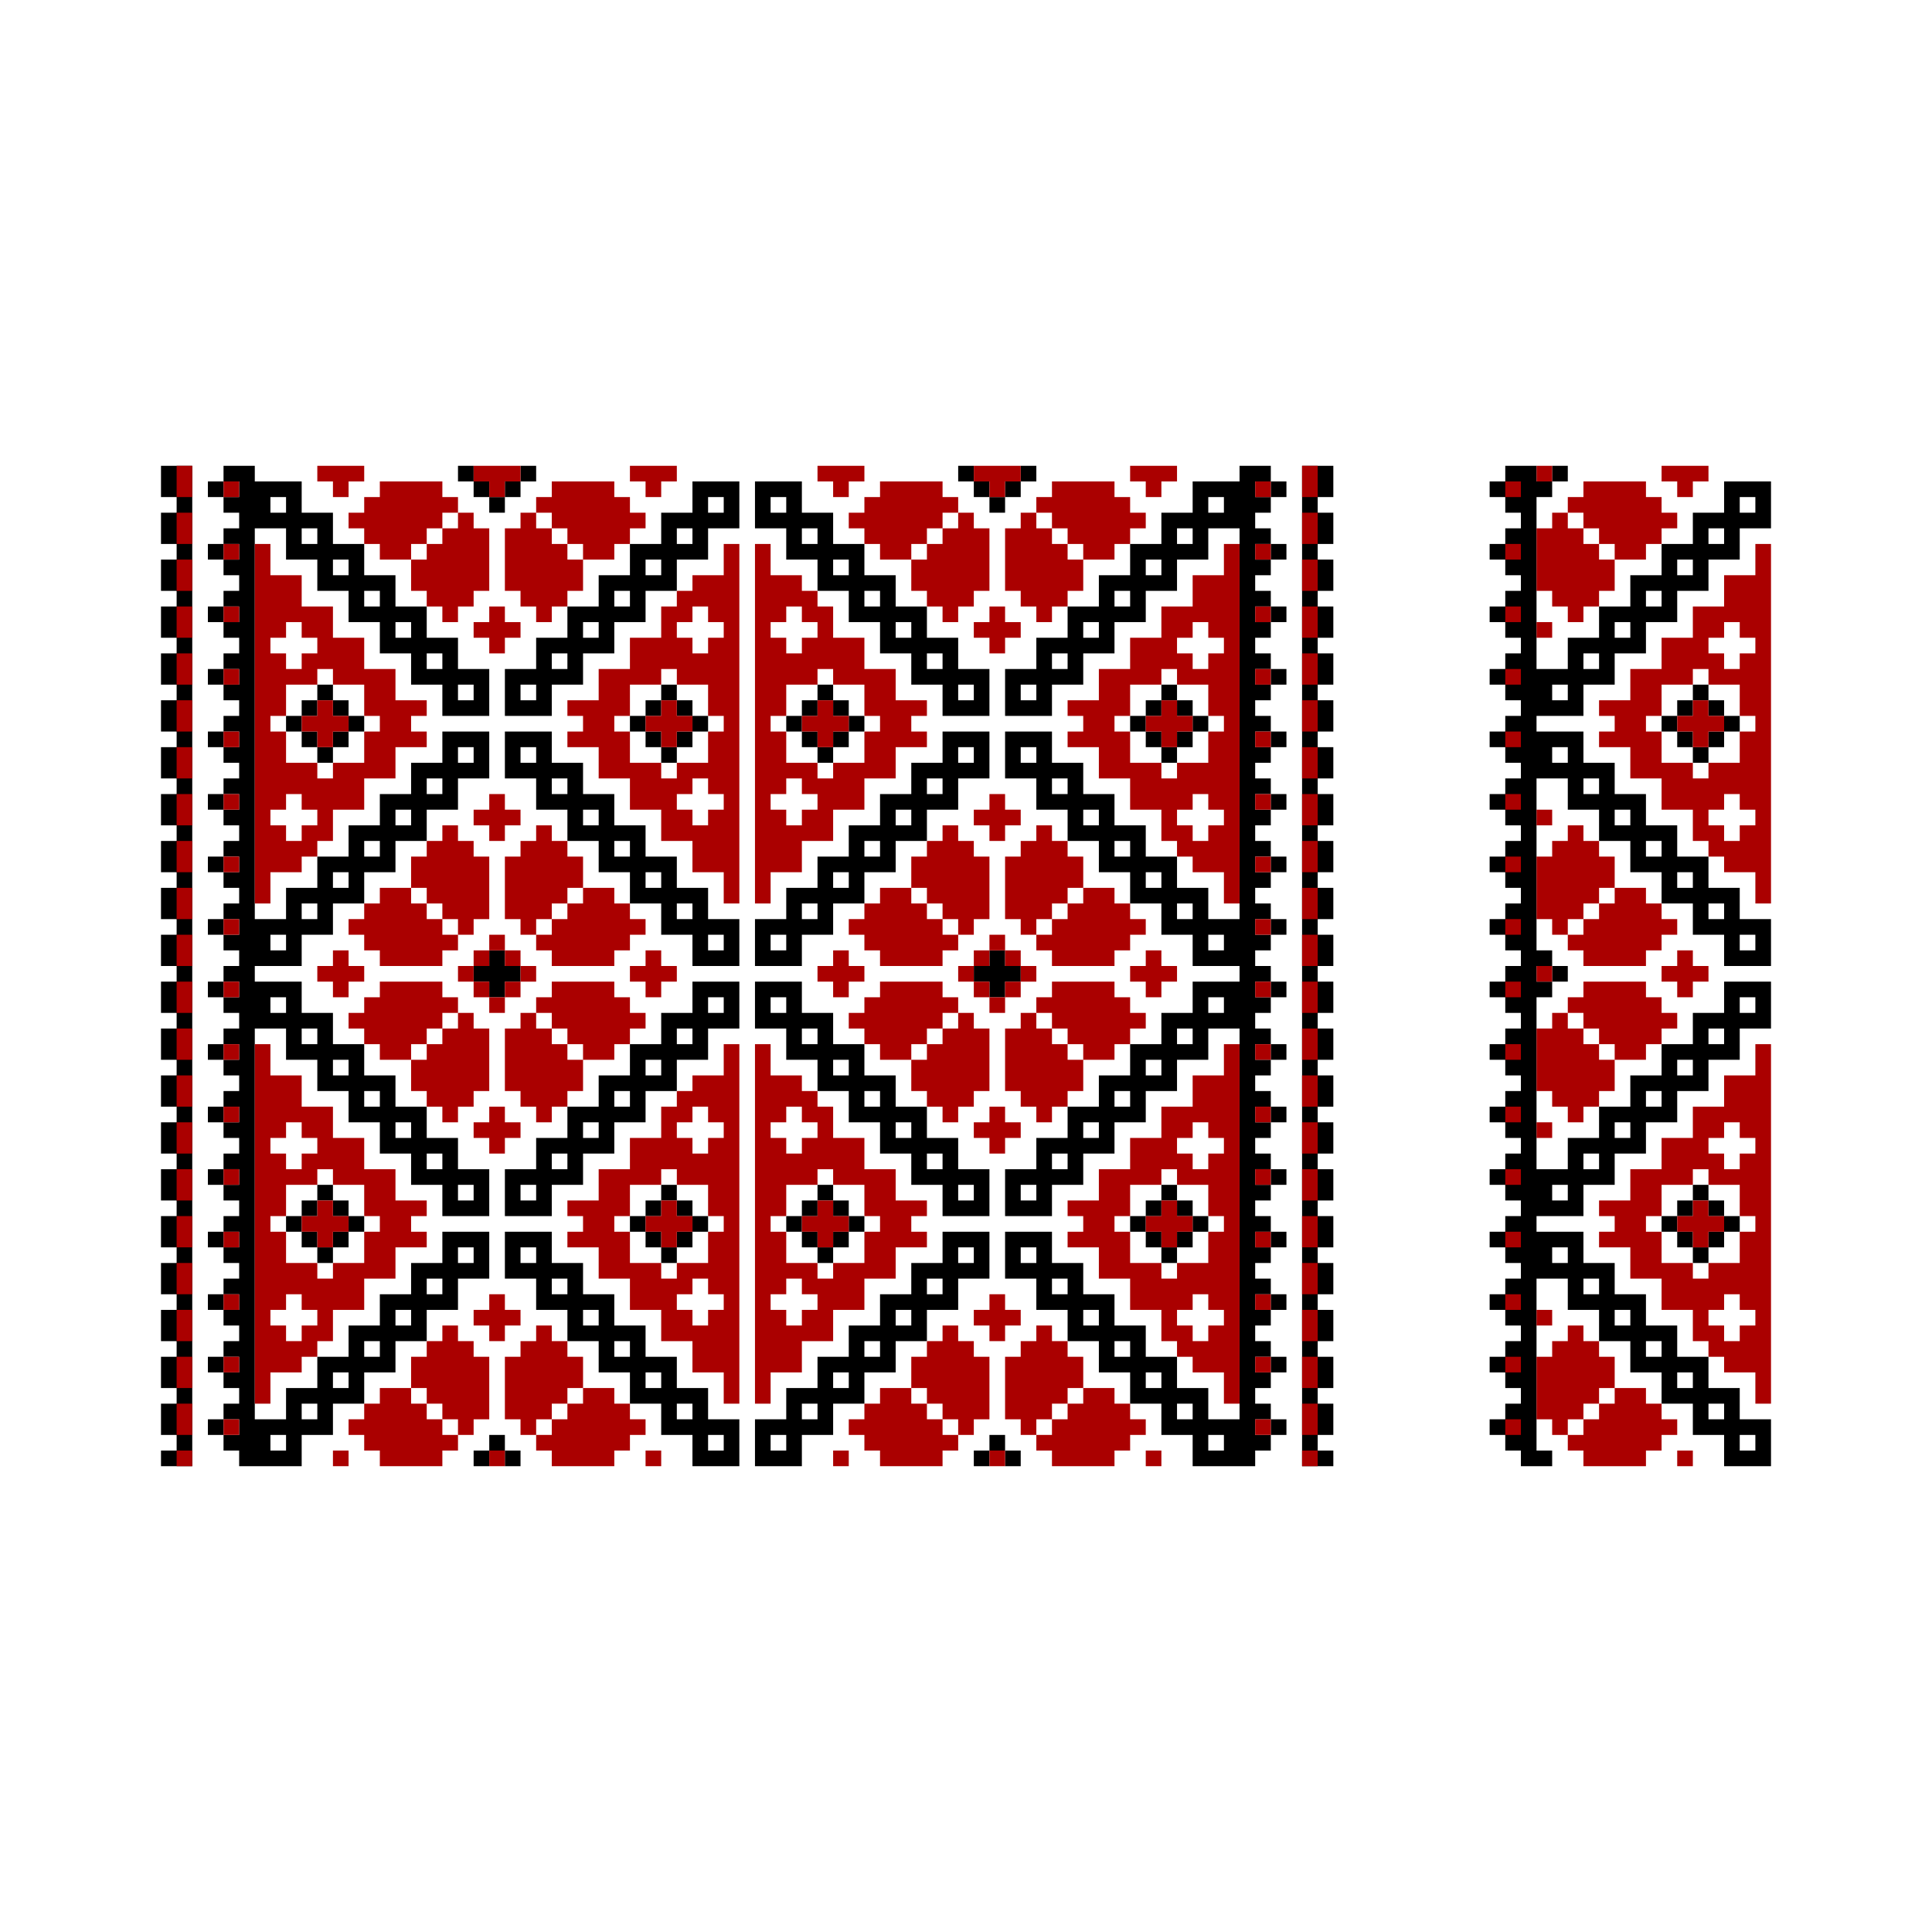 <svg:svg xmlns:dc="http://purl.org/dc/elements/1.1/" xmlns:ns1="http://sodipodi.sourceforge.net/DTD/sodipodi-0.dtd" xmlns:ns2="http://www.inkscape.org/namespaces/inkscape" xmlns:ns4="http://creativecommons.org/ns#" xmlns:rdf="http://www.w3.org/1999/02/22-rdf-syntax-ns#" xmlns:svg="http://www.w3.org/2000/svg" height="1236.0" id="svg5384" version="1.1" viewBox="-103.0 -298.0 1236.0 1236.0" width="1236.0" ns1:docname="Vyshyvanka.svg" ns2:version="0.91 r">
  <svg:defs id="defs5386" />
  <ns1:namedview bordercolor="#666666" borderopacity="1.0" fit-margin-bottom="0" fit-margin-left="0" fit-margin-right="0" fit-margin-top="0" id="base" pagecolor="#ffffff" showgrid="false" units="px" ns2:bbox-nodes="true" ns2:bbox-paths="true" ns2:current-layer="layer1" ns2:cx="620.11764" ns2:cy="379.81147" ns2:document-units="px" ns2:object-nodes="true" ns2:pageopacity="0.0" ns2:pageshadow="2" ns2:snap-bbox="true" ns2:snap-grids="true" ns2:snap-smooth-nodes="false" ns2:window-height="1000" ns2:window-maximized="1" ns2:window-width="1280" ns2:window-x="0" ns2:window-y="24" ns2:zoom="0.70710678">
    <ns2:grid empspacing="10" id="grid6626" originx="-80" originy="-440" type="xygrid" />
  </ns1:namedview>
  <svg:g id="layer1" transform="translate(-80,27.638)" ns2:groupmode="layer" ns2:label="Layer 1">
    <svg:path d="m 1090,592.362 10,0 0,10 -10,0 0,-10 z m -20,-20 10,0 0,10 -10,0 0,-10 z m -20,-20 10,0 0,10 -10,0 0,-10 z m -20,-20 10,0 0,10 -10,0 0,-10 z m -20,-20 10,0 0,10 -10,0 0,-10 z m -20,-20 10,0 0,10 -10,0 0,-10 z m -20,-20 10,0 0,10 -10,0 0,-10 z m 80,-20 10,0 0,-10 -10,0 0,10 z m 0,10 0,-10 -10,0 0,10 10,0 z m 10,10 0,-10 -10,0 0,10 10,0 z m 10,0 -10,0 0,10 10,0 0,-10 z m 10,-10 -10,0 0,10 10,0 0,-10 z m 0,-10 0,10 10,0 0,-10 -10,0 z m -10,-10 0,10 10,0 0,-10 -10,0 z m -10,-10 0,10 10,0 0,-10 -10,0 z m -90,0 10,0 0,10 -10,0 0,-10 z m 20,-20 10,0 0,10 -10,0 0,-10 z m 20,-20 10,0 0,10 -10,0 0,-10 z m 20,-20 10,0 0,10 -10,0 0,-10 z m 20,-20 10,0 0,10 -10,0 0,-10 z m 20,-20 10,0 0,10 -10,0 0,-10 z m 20,-20 10,0 0,10 -10,0 0,-10 z m -120,-10 -10,0 0,10 10,0 0,-10 z m 0,-10 0,10 10,0 0,-10 -10,0 z m -10,-10 0,10 10,0 0,-10 -10,0 z m 130,-10 10,0 0,10 -10,0 0,-10 z m -20,-20 10,0 0,10 -10,0 0,-10 z m -20,-20 10,0 0,10 -10,0 0,-10 z m -20,-20 10,0 0,10 -10,0 0,-10 z m -20,-20 10,0 0,10 -10,0 0,-10 z m -20,-20 10,0 0,10 -10,0 0,-10 z m -20,-20 10,0 0,10 -10,0 0,-10 z m 80,-20 10,0 0,-10 -10,0 0,10 z m 0,10 0,-10 -10,0 0,10 10,0 z m 10,10 0,-10 -10,0 0,10 10,0 z m 10,0 -10,0 0,10 10,0 0,-10 z m 10,-10 -10,0 0,10 10,0 0,-10 z m 0,-10 0,10 10,0 0,-10 -10,0 z m -10,-10 0,10 10,0 0,-10 -10,0 z m -10,-10 0,10 10,0 0,-10 -10,0 z m -90,0 10,0 0,10 -10,0 0,-10 z m 20,-20 10,0 0,10 -10,0 0,-10 z m 20,-20 10,0 0,10 -10,0 0,-10 z m 20,-20 10,0 0,10 -10,0 0,-10 z m 20,-20 10,0 0,10 -10,0 0,-10 z m 20,-20 10,0 0,10 -10,0 0,-10 z m 20,-20 10,0 0,10 -10,0 0,-10 z m -120,-10 10,0 0,-10 -10,0 0,10 z m -30,-10 0,10 -10,0 0,10 10,0 0,10 10,0 0,10 -10,0 0,10 -10,0 0,10 10,0 0,10 10,0 0,10 -10,0 0,10 -10,0 0,10 10,0 0,10 10,0 0,10 -10,0 0,10 -10,0 0,10 10,0 0,10 10,0 0,10 -10,0 0,10 -10,0 0,10 10,0 0,10 10,0 0,10 -10,0 0,10 -10,0 0,10 10,0 0,10 10,0 0,10 -10,0 0,10 -10,0 0,10 10,0 0,10 10,0 0,10 -10,0 0,10 -10,0 0,10 10,0 0,10 10,0 0,10 -10,0 0,10 -10,0 0,10 10,0 0,10 10,0 0,10 -10,0 0,10 -10,0 0,10 10,0 0,10 10,0 0,10 -10,0 0,10 -10,0 0,10 10,0 0,10 10,0 0,10 -10,0 0,10 -10,0 0,10 10,0 0,10 10,0 0,10 -10,0 0,10 -10,0 0,10 10,0 0,10 10,0 0,10 -10,0 0,10 -10,0 0,10 10,0 0,10 10,0 0,10 -10,0 0,10 -10,0 0,10 10,0 0,10 10,0 0,10 -10,0 0,10 -10,0 0,10 10,0 0,10 10,0 0,10 10,0 10,0 0,-10 -10,0 0,-110 20,0 0,10 0,10 20,0 0,10 0,10 20,0 0,10 0,10 20,0 0,10 0,10 20,0 0,10 0,10 10,0 10,0 0,10 0,10 20,0 10,0 0,-10 0,-10 0,-10 -10,0 -10,0 0,-10 0,-10 -10,0 -10,0 0,-10 0,-10 -10,0 -10,0 0,-10 0,-10 -10,0 -10,0 0,-10 0,-10 -10,0 -10,0 0,-10 0,-10 -10,0 -10,0 0,-10 0,-10 -20,0 -10,0 0,-10 10,0 20,0 0,-10 0,-10 10,0 10,0 0,-10 0,-10 10,0 10,0 0,-10 0,-10 10,0 10,0 0,-10 0,-10 10,0 10,0 0,-10 0,-10 10,0 10,0 0,-10 0,-10 10,0 10,0 0,-10 0,-10 0,-10 -10,0 -20,0 0,10 0,10 -10,0 -10,0 0,10 0,10 -20,0 0,10 0,10 -20,0 0,10 0,10 -20,0 0,10 0,10 -20,0 0,10 0,10 -20,0 0,-250 20,0 0,10 0,10 20,0 0,10 0,10 20,0 0,10 0,10 20,0 0,10 0,10 20,0 0,10 0,10 10,0 10,0 0,10 0,10 20,0 10,0 0,-10 0,-10 0,-10 -10,0 -10,0 0,-10 0,-10 -10,0 -10,0 0,-10 0,-10 -10,0 -10,0 0,-10 0,-10 -10,0 -10,0 0,-10 0,-10 -10,0 -10,0 0,-10 0,-10 -10,0 -10,0 0,-10 0,-10 -20,0 -10,0 0,-10 10,0 20,0 0,-10 0,-10 10,0 10,0 0,-10 0,-10 10,0 10,0 0,-10 0,-10 10,0 10,0 0,-10 0,-10 10,0 10,0 0,-10 0,-10 10,0 10,0 0,-10 0,-10 10,0 10,0 0,-10 0,-10 0,-10 -10,0 -20,0 0,10 0,10 -10,0 -10,0 0,10 0,10 -20,0 0,10 0,10 -20,0 0,10 0,10 -20,0 0,10 0,10 -20,0 0,10 0,10 -20,0 0,-110 10,0 0,-10 -10,0 0,-10 -10,0 -10,0 z" id="rect7260" style="color:#000000;clip-rule:nonzero;display:inline;overflow:visible;visibility:visible;opacity:1;isolation:auto;mix-blend-mode:normal;color-interpolation:sRGB;color-interpolation-filters:linearRGB;solid-color:#000000;solid-opacity:1;fill:#000000;fill-opacity:1;fill-rule:nonzero;stroke:none;stroke-width:1px;stroke-linecap:butt;stroke-linejoin:miter;stroke-miterlimit:4;stroke-dasharray:none;stroke-dashoffset:0;stroke-opacity:1;marker:none;color-rendering:auto;image-rendering:auto;shape-rendering:auto;text-rendering:auto;enable-background:accumulate" />
    <svg:path d="M 880 0 L 880 10 L 890 10 L 890 0 L 880 0 z M 960 0 L 960 10 L 970 10 L 970 20 L 980 20 L 980 10 L 990 10 L 990 0 L 980 0 L 970 0 L 960 0 z M 860 10 L 860 20 L 870 20 L 870 10 L 860 10 z M 910 10 L 910 20 L 900 20 L 900 30 L 910 30 L 910 40 L 920 40 L 920 50 L 930 50 L 930 60 L 950 60 L 950 50 L 960 50 L 960 40 L 970 40 L 970 30 L 960 30 L 960 20 L 950 20 L 950 10 L 930 10 L 920 10 L 910 10 z M 930 60 L 920 60 L 920 50 L 910 50 L 910 40 L 900 40 L 900 30 L 890 30 L 890 40 L 880 40 L 880 50 L 880 60 L 880 80 L 890 80 L 890 90 L 900 90 L 900 100 L 910 100 L 910 90 L 920 90 L 920 80 L 930 80 L 930 60 z M 860 50 L 860 60 L 870 60 L 870 50 L 860 50 z M 1020 50 L 1020 70 L 1010 70 L 1000 70 L 1000 90 L 990 90 L 980 90 L 980 110 L 970 110 L 960 110 L 960 130 L 950 130 L 940 130 L 940 150 L 930 150 L 920 150 L 920 160 L 930 160 L 930 170 L 920 170 L 920 180 L 930 180 L 940 180 L 940 200 L 950 200 L 960 200 L 960 220 L 970 220 L 980 220 L 980 240 L 990 240 L 990 250 L 1000 250 L 1000 260 L 1010 260 L 1020 260 L 1020 280 L 1030 280 L 1030 50 L 1020 50 z M 860 90 L 860 100 L 870 100 L 870 90 L 860 90 z M 880 100 L 880 110 L 890 110 L 890 100 L 880 100 z M 1000 100 L 1010 100 L 1010 110 L 1020 110 L 1020 120 L 1010 120 L 1010 130 L 1000 130 L 1000 120 L 990 120 L 990 110 L 1000 110 L 1000 100 z M 860 130 L 860 140 L 870 140 L 870 130 L 860 130 z M 980 130 L 990 130 L 990 140 L 1000 140 L 1010 140 L 1010 160 L 1020 160 L 1020 170 L 1010 170 L 1010 190 L 1000 190 L 990 190 L 990 200 L 980 200 L 980 190 L 970 190 L 960 190 L 960 170 L 950 170 L 950 160 L 960 160 L 960 140 L 970 140 L 980 140 L 980 130 z M 980 150 L 980 160 L 970 160 L 970 170 L 980 170 L 980 180 L 990 180 L 990 170 L 1000 170 L 1000 160 L 990 160 L 990 150 L 980 150 z M 860 170 L 860 180 L 870 180 L 870 170 L 860 170 z M 860 210 L 860 220 L 870 220 L 870 210 L 860 210 z M 1000 210 L 1010 210 L 1010 220 L 1020 220 L 1020 230 L 1010 230 L 1010 240 L 1000 240 L 1000 230 L 990 230 L 990 220 L 1000 220 L 1000 210 z M 880 220 L 880 230 L 890 230 L 890 220 L 880 220 z M 900 230 L 900 240 L 890 240 L 890 250 L 880 250 L 880 270 L 880 280 L 880 290 L 890 290 L 890 300 L 900 300 L 900 290 L 910 290 L 910 280 L 920 280 L 920 270 L 930 270 L 930 250 L 920 250 L 920 240 L 910 240 L 910 230 L 900 230 z M 930 270 L 930 280 L 920 280 L 920 290 L 910 290 L 910 300 L 900 300 L 900 310 L 910 310 L 910 320 L 920 320 L 930 320 L 950 320 L 950 310 L 960 310 L 960 300 L 970 300 L 970 290 L 960 290 L 960 280 L 950 280 L 950 270 L 930 270 z M 860 250 L 860 260 L 870 260 L 870 250 L 860 250 z M 860 290 L 860 300 L 870 300 L 870 290 L 860 290 z M 970 310 L 970 320 L 960 320 L 960 330 L 970 330 L 970 340 L 980 340 L 980 330 L 990 330 L 990 320 L 980 320 L 980 310 L 970 310 z M 880 320 L 880 330 L 890 330 L 890 320 L 880 320 z M 860 330 L 860 340 L 870 340 L 870 330 L 860 330 z M 910 330 L 910 340 L 900 340 L 900 350 L 910 350 L 910 360 L 920 360 L 920 370 L 930 370 L 930 380 L 950 380 L 950 370 L 960 370 L 960 360 L 970 360 L 970 350 L 960 350 L 960 340 L 950 340 L 950 330 L 930 330 L 920 330 L 910 330 z M 930 380 L 920 380 L 920 370 L 910 370 L 910 360 L 900 360 L 900 350 L 890 350 L 890 360 L 880 360 L 880 370 L 880 380 L 880 400 L 890 400 L 890 410 L 900 410 L 900 420 L 910 420 L 910 410 L 920 410 L 920 400 L 930 400 L 930 380 z M 860 370 L 860 380 L 870 380 L 870 370 L 860 370 z M 1020 370 L 1020 390 L 1010 390 L 1000 390 L 1000 410 L 990 410 L 980 410 L 980 430 L 970 430 L 960 430 L 960 450 L 950 450 L 940 450 L 940 470 L 930 470 L 920 470 L 920 480 L 930 480 L 930 490 L 920 490 L 920 500 L 930 500 L 940 500 L 940 520 L 950 520 L 960 520 L 960 540 L 970 540 L 980 540 L 980 560 L 990 560 L 990 570 L 1000 570 L 1000 580 L 1010 580 L 1020 580 L 1020 600 L 1030 600 L 1030 370 L 1020 370 z M 860 410 L 860 420 L 870 420 L 870 410 L 860 410 z M 880 420 L 880 430 L 890 430 L 890 420 L 880 420 z M 1000 420 L 1010 420 L 1010 430 L 1020 430 L 1020 440 L 1010 440 L 1010 450 L 1000 450 L 1000 440 L 990 440 L 990 430 L 1000 430 L 1000 420 z M 860 450 L 860 460 L 870 460 L 870 450 L 860 450 z M 980 450 L 990 450 L 990 460 L 1000 460 L 1010 460 L 1010 480 L 1020 480 L 1020 490 L 1010 490 L 1010 510 L 1000 510 L 990 510 L 990 520 L 980 520 L 980 510 L 970 510 L 960 510 L 960 490 L 950 490 L 950 480 L 960 480 L 960 460 L 970 460 L 980 460 L 980 450 z M 980 470 L 980 480 L 970 480 L 970 490 L 980 490 L 980 500 L 990 500 L 990 490 L 1000 490 L 1000 480 L 990 480 L 990 470 L 980 470 z M 860 490 L 860 500 L 870 500 L 870 490 L 860 490 z M 860 530 L 860 540 L 870 540 L 870 530 L 860 530 z M 1000 530 L 1010 530 L 1010 540 L 1020 540 L 1020 550 L 1010 550 L 1010 560 L 1000 560 L 1000 550 L 990 550 L 990 540 L 1000 540 L 1000 530 z M 880 540 L 880 550 L 890 550 L 890 540 L 880 540 z M 900 550 L 900 560 L 890 560 L 890 570 L 880 570 L 880 590 L 880 600 L 880 610 L 890 610 L 890 620 L 900 620 L 900 610 L 910 610 L 910 600 L 920 600 L 920 590 L 930 590 L 930 570 L 920 570 L 920 560 L 910 560 L 910 550 L 900 550 z M 930 590 L 930 600 L 920 600 L 920 610 L 910 610 L 910 620 L 900 620 L 900 630 L 910 630 L 910 640 L 950 640 L 950 630 L 960 630 L 960 620 L 970 620 L 970 610 L 960 610 L 960 600 L 950 600 L 950 590 L 930 590 z M 860 570 L 860 580 L 870 580 L 870 570 L 860 570 z M 860 610 L 860 620 L 870 620 L 870 610 L 860 610 z M 970 630 L 970 640 L 980 640 L 980 630 L 970 630 z " id="path4686" style="color:#000000;clip-rule:nonzero;display:inline;overflow:visible;visibility:visible;opacity:1;isolation:auto;mix-blend-mode:normal;color-interpolation:sRGB;color-interpolation-filters:linearRGB;solid-color:#000000;solid-opacity:1;fill:#aa0000;fill-opacity:1;fill-rule:nonzero;stroke:none;stroke-width:1px;stroke-linecap:butt;stroke-linejoin:miter;stroke-miterlimit:4;stroke-dasharray:none;stroke-dashoffset:0;stroke-opacity:1;marker:none;color-rendering:auto;image-rendering:auto;shape-rendering:auto;text-rendering:auto;enable-background:accumulate" transform="translate(80,-27.638)" />
    <svg:g id="g7968" transform="translate(820,20)">
      <svg:g id="g7958" transform="translate(0.604,2.709)">
        <svg:path d="m -740.604,897.291 0,20 10,0 0,10 -10,0 0,20 10,0 0,10 -10,0 0,20 10,0 0,10 -10,0 0,20 10,0 0,10 -10,0 0,20 10,0 0,10 -10,0 0,20 10,0 0,10 -10,0 0,20 10,0 0,10 -10,0 0,20 10,0 0,10 -10,0 0,20 10,0 0,10 -10,0 0,20 10,0 0,10 -10,0 0,20 10,0 0,10 -10,0 0,20 10,0 0,10 -10,0 0,20 10,0 0,10 -10,0 0,20 10,0 0,10 -10,0 0,20 10,0 0,10 -10,0 0,20 10,0 0,10 -10,0 0,20 10,0 0,10 -10,0 0,20 10,0 0,10 -10,0 0,20 10,0 0,10 -10,0 0,20 10,0 0,10 -10,0 0,20 10,0 0,10 -10,0 0,10 10,0 10,0 0,-640 -10,0 -10,0 z m 40,0 0,10 10,0 0,10 -10,0 0,10 10,0 0,10 -10,0 0,10 10,0 0,10 -10,0 0,10 10,0 0,10 -10,0 0,10 10,0 0,10 -10,0 0,10 10,0 0,10 -10,0 0,10 10,0 0,10 -10,0 0,10 10,0 0,10 -10,0 0,10 10,0 0,10 -10,0 0,10 10,0 0,10 -10,0 0,10 10,0 0,10 -10,0 0,10 10,0 0,10 -10,0 0,10 10,0 0,10 -10,0 0,10 10,0 0,10 -10,0 0,10 10,0 0,10 -10,0 0,10 10,0 0,10 -10,0 0,10 10,0 0,10 -10,0 0,10 10,0 0,10 -10,0 0,10 10,0 0,10 -10,0 0,10 10,0 0,10 -10,0 0,10 10,0 0,10 -10,0 0,10 10,0 0,10 -10,0 0,10 10,0 0,10 -10,0 0,10 10,0 0,10 -10,0 0,10 10,0 0,10 -10,0 0,10 10,0 0,10 -10,0 0,10 10,0 0,10 -10,0 0,10 10,0 0,10 -10,0 0,10 10,0 0,10 -10,0 0,10 10,0 0,10 -10,0 0,10 10,0 0,10 -10,0 0,10 10,0 0,10 10,0 10,0 20,0 0,-10 0,-10 10,0 10,0 0,-10 0,-10 20,0 0,-10 0,-10 20,0 0,-10 0,-10 20,0 0,-10 0,-10 20,0 0,-10 0,-10 20,0 0,-10 0,-10 0,-10 -10,0 -20,0 0,10 0,10 -10,0 -10,0 0,10 0,10 -10,0 -10,0 0,10 0,10 -10,0 -10,0 0,10 0,10 -10,0 -10,0 0,10 0,10 -10,0 -10,0 0,10 0,10 -10,0 -10,0 0,-250 10,0 10,0 0,10 0,10 10,0 10,0 0,10 0,10 10,0 10,0 0,10 0,10 10,0 10,0 0,10 0,10 10,0 10,0 0,10 0,10 10,0 10,0 0,10 0,10 20,0 10,0 0,-10 0,-10 0,-10 -20,0 0,-10 0,-10 -20,0 0,-10 0,-10 -20,0 0,-10 0,-10 -20,0 0,-10 0,-10 -20,0 0,-10 0,-10 -10,0 -10,0 0,-10 0,-10 -20,0 -10,0 0,-10 10,0 20,0 0,-10 0,-10 10,0 10,0 0,-10 0,-10 20,0 0,-10 0,-10 20,0 0,-10 0,-10 20,0 0,-10 0,-10 20,0 0,-10 0,-10 20,0 0,-10 0,-10 0,-10 -10,0 -20,0 0,10 0,10 -10,0 -10,0 0,10 0,10 -10,0 -10,0 0,10 0,10 -10,0 -10,0 0,10 0,10 -10,0 -10,0 0,10 0,10 -10,0 -10,0 0,10 0,10 -10,0 -10,0 0,-250 10,0 10,0 0,10 0,10 10,0 10,0 0,10 0,10 10,0 10,0 0,10 0,10 10,0 10,0 0,10 0,10 10,0 10,0 0,10 0,10 10,0 10,0 0,10 0,10 20,0 10,0 0,-10 0,-10 0,-10 -20,0 0,-10 0,-10 -20,0 0,-10 0,-10 -20,0 0,-10 0,-10 -20,0 0,-10 0,-10 -20,0 0,-10 0,-10 -10,0 -10,0 0,-10 0,-10 -20,0 -10,0 0,-10 -10,0 -10,0 z m 0,620 0,-10 -10,0 0,10 10,0 z m 0,-40 0,-10 -10,0 0,10 10,0 z m 0,-40 0,-10 -10,0 0,10 10,0 z m 0,-40 0,-10 -10,0 0,10 10,0 z m 0,-40 0,-10 -10,0 0,10 10,0 z m 0,-40 0,-10 -10,0 0,10 10,0 z m 0,-40 0,-10 -10,0 0,10 10,0 z m 0,-40 0,-10 -10,0 0,10 10,0 z m 0,-40 0,-10 -10,0 0,10 10,0 z m 0,-40 0,-10 -10,0 0,10 10,0 z m 0,-40 0,-10 -10,0 0,10 10,0 z m 0,-40 0,-10 -10,0 0,10 10,0 z m 0,-40 0,-10 -10,0 0,10 10,0 z m 0,-40 0,-10 -10,0 0,10 10,0 z m 0,-40 0,-10 -10,0 0,10 10,0 z m 0,-40 0,-10 -10,0 0,10 10,0 z m 150,-20 0,10 10,0 0,-10 -10,0 z m 10,10 0,10 10,0 0,-10 -10,0 z m 10,10 0,10 10,0 0,-10 -10,0 z m 10,0 10,0 0,-10 -10,0 0,10 z m 10,-10 10,0 0,-10 -10,0 0,10 z m 110,0 0,10 0,10 -10,0 -10,0 0,10 0,10 -20,0 0,10 0,10 -20,0 0,10 0,10 -20,0 0,10 0,10 -20,0 0,10 0,10 -20,0 0,10 0,10 0,10 10,0 20,0 0,-10 0,-10 10,0 10,0 0,-10 0,-10 10,0 10,0 0,-10 0,-10 10,0 10,0 0,-10 0,-10 10,0 10,0 0,-10 0,-10 10,0 10,0 0,-10 0,-10 10,0 10,0 0,-10 0,-10 0,-10 -10,0 -20,0 z m -270,10 10,0 0,10 -10,0 0,-10 z m 280,0 10,0 0,10 -10,0 0,-10 z m -260,20 10,0 0,10 -10,0 0,-10 z m 240,0 10,0 0,10 -10,0 0,-10 z m -220,20 10,0 0,10 -10,0 0,-10 z m 200,0 10,0 0,10 -10,0 0,-10 z m -180,20 10,0 0,10 -10,0 0,-10 z m 160,0 10,0 0,10 -10,0 0,-10 z m -140,20 10,0 0,10 -10,0 0,-10 z m 120,0 10,0 0,10 -10,0 0,-10 z m -100,20 10,0 0,10 -10,0 0,-10 z m 80,0 10,0 0,10 -10,0 0,-10 z m -150,20 0,10 10,0 0,-10 -10,0 z m 10,10 0,10 10,0 0,-10 -10,0 z m 10,10 0,10 10,0 0,-10 -10,0 z m 0,10 -10,0 0,10 10,0 0,-10 z m -10,10 -10,0 0,10 10,0 0,-10 z m -10,0 0,-10 -10,0 0,10 10,0 z m -10,-10 0,-10 -10,0 0,10 10,0 z m 0,-10 10,0 0,-10 -10,0 0,10 z m 100,-20 10,0 0,10 -10,0 0,-10 z m 40,0 10,0 0,10 -10,0 0,-10 z m 90,0 0,10 10,0 0,-10 -10,0 z m 10,10 0,10 10,0 0,-10 -10,0 z m 10,10 0,10 10,0 0,-10 -10,0 z m 0,10 -10,0 0,10 10,0 0,-10 z m -10,10 -10,0 0,10 10,0 0,-10 z m -10,0 0,-10 -10,0 0,10 10,0 z m -10,-10 0,-10 -10,0 0,10 10,0 z m 0,-10 10,0 0,-10 -10,0 0,10 z m -90,10 0,10 0,10 0,10 20,0 0,10 0,10 20,0 0,10 0,10 20,0 0,10 0,10 20,0 0,10 0,10 20,0 0,10 0,10 10,0 10,0 0,10 0,10 20,0 10,0 0,-10 0,-10 0,-10 -10,0 -10,0 0,-10 0,-10 -10,0 -10,0 0,-10 0,-10 -10,0 -10,0 0,-10 0,-10 -10,0 -10,0 0,-10 0,-10 -10,0 -10,0 0,-10 0,-10 -10,0 -10,0 0,-10 0,-10 -20,0 -10,0 z m -30,10 10,0 0,10 -10,0 0,-10 z m 40,0 10,0 0,10 -10,0 0,-10 z m -60,20 10,0 0,10 -10,0 0,-10 z m 80,0 10,0 0,10 -10,0 0,-10 z m -100,20 10,0 0,10 -10,0 0,-10 z m 120,0 10,0 0,10 -10,0 0,-10 z m -140,20 10,0 0,10 -10,0 0,-10 z m 160,0 10,0 0,10 -10,0 0,-10 z m -180,20 10,0 0,10 -10,0 0,-10 z m 200,0 10,0 0,10 -10,0 0,-10 z m -220,20 10,0 0,10 -10,0 0,-10 z m 240,0 10,0 0,10 -10,0 0,-10 z m -260,20 10,0 0,10 -10,0 0,-10 z m 280,0 10,0 0,10 -10,0 0,-10 z m -140,10 0,10 -10,0 0,10 10,0 0,10 10,0 0,-10 10,0 0,-10 -10,0 0,-10 -10,0 z m 130,20 0,10 0,10 -10,0 -10,0 0,10 0,10 -20,0 0,10 0,10 -20,0 0,10 0,10 -20,0 0,10 0,10 -20,0 0,10 0,10 -20,0 0,10 0,10 0,10 10,0 20,0 0,-10 0,-10 10,0 10,0 0,-10 0,-10 10,0 10,0 0,-10 0,-10 10,0 10,0 0,-10 0,-10 10,0 10,0 0,-10 0,-10 10,0 10,0 0,-10 0,-10 10,0 10,0 0,-10 0,-10 0,-10 -10,0 -20,0 z m -270,10 10,0 0,10 -10,0 0,-10 z m 280,0 10,0 0,10 -10,0 0,-10 z m -260,20 10,0 0,10 -10,0 0,-10 z m 240,0 10,0 0,10 -10,0 0,-10 z m -220,20 10,0 0,10 -10,0 0,-10 z m 200,0 10,0 0,10 -10,0 0,-10 z m -180,20 10,0 0,10 -10,0 0,-10 z m 160,0 10,0 0,10 -10,0 0,-10 z m -140,20 10,0 0,10 -10,0 0,-10 z m 120,0 10,0 0,10 -10,0 0,-10 z m -100,20 10,0 0,10 -10,0 0,-10 z m 80,0 10,0 0,10 -10,0 0,-10 z m -150,20 0,10 10,0 0,-10 -10,0 z m 10,10 0,10 10,0 0,-10 -10,0 z m 10,10 0,10 10,0 0,-10 -10,0 z m 0,10 -10,0 0,10 10,0 0,-10 z m -10,10 -10,0 0,10 10,0 0,-10 z m -10,0 0,-10 -10,0 0,10 10,0 z m -10,-10 0,-10 -10,0 0,10 10,0 z m 0,-10 10,0 0,-10 -10,0 0,10 z m 100,-20 10,0 0,10 -10,0 0,-10 z m 40,0 10,0 0,10 -10,0 0,-10 z m 90,0 0,10 10,0 0,-10 -10,0 z m 10,10 0,10 10,0 0,-10 -10,0 z m 10,10 0,10 10,0 0,-10 -10,0 z m 0,10 -10,0 0,10 10,0 0,-10 z m -10,10 -10,0 0,10 10,0 0,-10 z m -10,0 0,-10 -10,0 0,10 10,0 z m -10,-10 0,-10 -10,0 0,10 10,0 z m 0,-10 10,0 0,-10 -10,0 0,10 z m -90,9.998 0,10 0,10 0,10 20,0 0,10 0,10 20,0 0,10 0,10 20,0 0,10 0,10 20,0 0,10 0,10 20,0 0,10 0,10 10,0 10,0 0,10 0,10 20,0 10,0 0,-10 0,-10 0,-10 -10,0 -10,0 0,-10 0,-10 -10,0 -10,0 0,-10 0,-10 -10,0 -10,0 0,-10 0,-10 -10,0 -10,0 0,-10 0,-10 -10,0 -10,0 0,-10 0,-10 -10,0 -10,0 0,-10 0,-10 -20,0 -10,0 z m -30,10 10,0 0,10 -10,0 0,-10 z m 40,0 10,0 0,10 -10,0 0,-10 z m -60,20 10,0 0,10 -10,0 0,-10 z m 80,0 10,0 0,10 -10,0 0,-10 z m -100,20 10,0 0,10 -10,0 0,-10 z m 120,0 10,0 0,10 -10,0 0,-10 z m -140,20 10,0 0,10 -10,0 0,-10 z m 160,0 10,0 0,10 -10,0 0,-10 z m -180,20 10,0 0,10 -10,0 0,-10 z m 200,0 10,0 0,10 -10,0 0,-10 z m -220,20 10,0 0,10 -10,0 0,-10 z m 240,0 10,0 0,10 -10,0 0,-10 z m -260,20 10,0 0,10 -10,0 0,-10 z m 140,0 0,10 10,0 0,-10 -10,0 z m 10,10 0,10 10,0 0,-10 -10,0 z m -10,0 -10,0 0,10 10,0 0,-10 z m 140,-10 10,0 0,10 -10,0 0,-10 z" id="rect5697" style="color:#000000;clip-rule:nonzero;display:inline;overflow:visible;visibility:visible;opacity:1;isolation:auto;mix-blend-mode:normal;color-interpolation:sRGB;color-interpolation-filters:linearRGB;solid-color:#000000;solid-opacity:1;fill:#000000;fill-opacity:1;fill-rule:nonzero;stroke:none;stroke-width:1px;stroke-linecap:butt;stroke-linejoin:miter;stroke-miterlimit:4;stroke-dasharray:none;stroke-dashoffset:0;stroke-opacity:1;marker:none;color-rendering:auto;image-rendering:auto;shape-rendering:auto;text-rendering:auto;enable-background:accumulate" transform="translate(0,-947.638)" ns2:connector-curvature="0" />
        <svg:path d="m -730.604,897.291 0,20 10,0 0,-20 -10,0 z m 90,0 0,10 10,0 0,10 10,0 0,-10 10,0 0,-10 -10,0 -10,0 -10,0 z m 100,0 0,10 10,0 0,10 10,0 0,-10 10,0 0,-10 -10,0 -10,0 -10,0 z m 100,0 0,10 10,0 0,10 10,0 0,-10 10,0 0,-10 -10,0 -10,0 -10,0 z m -260,10 0,10 10,0 0,-10 -10,0 z m 100,0 0,10 -10,0 0,10 -10,0 0,10 10,0 0,10 10,0 0,10 20,0 0,-10 10,0 0,-10 10,0 0,-10 10,0 0,-10 -10,0 0,-10 -10,0 -10,0 -20,0 z m 50,20 0,10 -10,0 0,10 -10,0 0,10 -10,0 0,20 10,0 0,10 10,0 0,10 10,0 0,-10 10,0 0,-10 10,0 0,-20 0,-10 0,-10 -10,0 0,-10 -10,0 z m 60,-20 0,10 -10,0 0,10 10,0 0,10 10,0 0,10 10,0 0,10 20,0 0,-10 10,0 0,-10 10,0 0,-10 -10,0 0,-10 -10,0 0,-10 -20,0 -10,0 -10,0 z m 20,50 -10,0 0,-10 -10,0 0,-10 -10,0 0,-10 -10,0 0,10 -10,0 0,10 0,10 0,20 10,0 0,10 10,0 0,10 10,0 0,-10 10,0 0,-10 10,0 0,-20 z m -260,-30 0,20 10,0 0,-20 -10,0 z m 30,20 0,10 10,0 0,-10 -10,0 z m 20,0 0,230 10,0 0,-20 10,0 10,0 0,-10 10,0 0,-10 10,0 0,-20 10,0 10,0 0,-20 10,0 10,0 0,-20 20,0 0,-10 -10,0 0,-10 10,0 0,-10 -20,0 0,-20 -10,0 -10,0 0,-20 -20,0 0,-20 -20,0 0,-20 -10,0 -10,0 0,-20 -10,0 z m 300,0 0,20 -10,0 -10,0 0,10 -10,0 0,10 -10,0 0,20 -10,0 -10,0 0,20 -10,0 -10,0 0,20 -20,0 0,10 10,0 0,10 -10,0 0,10 20,0 0,20 10,0 10,0 0,20 20,0 0,20 20,0 0,20 10,0 10,0 0,20 10,0 0,-230 -10,0 z m -350,10 0,20 10,0 0,-20 -10,0 z m 0,30 0,20 10,0 0,-20 -10,0 z m 30,0 0,10 10,0 0,-10 -10,0 z m 170,0 0,10 -10,0 0,10 10,0 0,10 10,0 0,-10 10,0 0,-10 -10,0 0,-10 -10,0 z m 130,0 10,0 0,10 10,0 0,10 -10,0 0,10 -10,0 0,-10 -10,0 0,-10 10,0 0,-10 z m -260,10 10,0 0,10 10,0 0,10 -10,0 0,10 -10,0 0,-10 -10,0 0,-10 10,0 0,-10 z m -70,20 0,20 10,0 0,-20 -10,0 z m 30,10 0,10 10,0 0,-10 -10,0 z m 60,0 10,0 0,10 20,0 0,20 10,0 0,10 -10,0 0,20 -10,0 -10,0 0,10 -10,0 0,-10 -10,0 -10,0 0,-20 -10,0 0,-10 10,0 0,-20 10,0 10,0 0,-10 z m 220,0 10,0 0,10 10,0 10,0 0,20 10,0 0,10 -10,0 0,20 -10,0 -10,0 0,10 -10,0 0,-10 -20,0 0,-20 -10,0 0,-10 10,0 0,-20 10,0 10,0 0,-10 z m -310,20 0,20 10,0 0,-20 -10,0 z m 90,0 0,10 -10,0 0,10 10,0 0,10 10,0 0,-10 10,0 0,-10 -10,0 0,-10 -10,0 z m 220,0 0,10 -10,0 0,10 10,0 0,10 10,0 0,-10 10,0 0,-10 -10,0 0,-10 -10,0 z m -280,20 0,10 10,0 0,-10 -10,0 z m -30,10 0,20 10,0 0,-20 -10,0 z m 330,20 10,0 0,10 10,0 0,10 -10,0 0,10 -10,0 0,-10 -10,0 0,-10 10,0 0,-10 z m -330,10 0,20 10,0 0,-20 -10,0 z m 30,0 0,10 10,0 0,-10 -10,0 z m 40,0 10,0 0,10 10,0 0,10 -10,0 0,10 -10,0 0,-10 -10,0 0,-10 10,0 0,-10 z m 130,0 0,10 -10,0 0,10 10,0 0,10 10,0 0,-10 10,0 0,-10 -10,0 0,-10 -10,0 z m -30,20 0,10 -10,0 0,10 -10,0 0,20 10,0 0,10 10,0 0,10 10,0 0,10 10,0 0,-10 10,0 0,-10 0,-10 0,-20 -10,0 0,-10 -10,0 0,-10 -10,0 z m 10,70 -10,0 0,-10 -10,0 0,-10 -10,0 0,-10 -20,0 0,10 -10,0 0,10 -10,0 0,10 10,0 0,10 10,0 0,10 20,0 10,0 10,0 0,-10 10,0 0,-10 z m 50,-70 0,10 -10,0 0,10 -10,0 0,20 0,10 0,10 10,0 0,10 10,0 0,-10 10,0 0,-10 10,0 0,-10 10,0 0,-20 -10,0 0,-10 -10,0 0,-10 -10,0 z m 30,40 0,10 -10,0 0,10 -10,0 0,10 -10,0 0,10 10,0 0,10 10,0 10,0 20,0 0,-10 10,0 0,-10 10,0 0,-10 -10,0 0,-10 -10,0 0,-10 -20,0 z m -260,-30 0,20 10,0 0,-20 -10,0 z m 30,10 0,10 10,0 0,-10 -10,0 z m -30,20 0,20 10,0 0,-20 -10,0 z m 30,20 0,10 10,0 0,-10 -10,0 z m -30,10 0,20 10,0 0,-20 -10,0 z m 200,0 0,10 10,0 0,-10 -10,0 z m 10,10 0,10 10,0 0,-10 -10,0 z m 10,10 0,10 10,0 0,-10 -10,0 z m 0,10 -10,0 0,10 10,0 0,-10 z m -10,10 -10,0 0,10 10,0 0,-10 z m -10,0 0,-10 -10,0 0,10 10,0 z m -10,-10 0,-10 -10,0 0,10 10,0 z m 0,-10 10,0 0,-10 -10,0 0,10 z m -90,-10 0,10 -10,0 0,10 10,0 0,10 10,0 0,-10 10,0 0,-10 -10,0 0,-10 -10,0 z m 200,0 0,10 -10,0 0,10 10,0 0,10 10,0 0,-10 10,0 0,-10 -10,0 0,-10 -10,0 z m -300,20 0,20 10,0 0,-20 -10,0 z m 30,0 0,10 10,0 0,-10 -10,0 z m 100,0 0,10 -10,0 0,10 -10,0 0,10 10,0 0,10 10,0 0,10 20,0 0,-10 10,0 0,-10 10,0 0,-10 10,0 0,-10 -10,0 0,-10 -10,0 -10,0 -20,0 z m 50,20 0,10 -10,0 0,10 -10,0 0,10 -10,0 0,20 10,0 0,10 10,0 0,10 10,0 0,-10 10,0 0,-10 10,0 0,-20 0,-10 0,-10 -10,0 0,-10 -10,0 z m 60,-20 0,10 -10,0 0,10 10,0 0,10 10,0 0,10 10,0 0,10 20,0 0,-10 10,0 0,-10 10,0 0,-10 -10,0 0,-10 -10,0 0,-10 -20,0 -10,0 -10,0 z m 20,50 -10,0 0,-10 -10,0 0,-10 -10,0 0,-10 -10,0 0,10 -10,0 0,10 0,10 0,20 10,0 0,10 10,0 0,10 10,0 0,-10 10,0 0,-10 10,0 0,-20 z m -260,-20 0,20 10,0 0,-20 -10,0 z m 30,10 0,10 10,0 0,-10 -10,0 z m 20,0 0,230 10,0 0,-20 10,0 10,0 0,-10 10,0 0,-10 10,0 0,-20 10,0 10,0 0,-20 10,0 10,0 0,-20 20,0 0,-10 -10,0 0,-10 10,0 0,-10 -20,0 0,-20 -10,0 -10,0 0,-20 -20,0 0,-20 -20,0 0,-20 -10,0 -10,0 0,-20 -10,0 z m 300,0 0,20 -10,0 -10,0 0,10 -10,0 0,10 -10,0 0,20 -10,0 -10,0 0,20 -10,0 -10,0 0,20 -20,0 0,10 10,0 0,10 -10,0 0,10 20,0 0,20 10,0 10,0 0,20 20,0 0,20 20,0 0,20 10,0 10,0 0,20 10,0 0,-230 -10,0 z m -350,19.998 0,20 10,0 0,-20 -10,0 z m 30,20 0,10 10,0 0,-10 -10,0 z m 170,0 0,10 -10,0 0,10 10,0 0,10 10,0 0,-10 10,0 0,-10 -10,0 0,-10 -10,0 z m 130,0 10,0 0,10 10,0 0,10 -10,0 0,10 -10,0 0,-10 -10,0 0,-10 10,0 0,-10 z m -330,9.998 0,20 10,0 0,-20 -10,0 z m 70,0 10,0 0,10 10,0 0,10 -10,0 0,10 -10,0 0,-10 -10,0 0,-10 10,0 0,-10 z m -70,30 0,20 10,0 0,-20 -10,0 z m 30,0 0,10 10,0 0,-10 -10,0 z m 60,0 10,0 0,10 20,0 0,20 10,0 0,10 -10,0 0,20 -10,0 -10,0 0,10 -10,0 0,-10 -10,0 -10,0 0,-20 -10,0 0,-10 10,0 0,-20 10,0 10,0 0,-10 z m 220,0 10,0 0,10 10,0 10,0 0,20 10,0 0,10 -10,0 0,20 -10,0 -10,0 0,10 -10,0 0,-10 -20,0 0,-20 -10,0 0,-10 10,0 0,-20 10,0 10,0 0,-10 z m -220,19.998 0,10 -10,0 0,10 10,0 0,10 10,0 0,-10 10,0 0,-10 -10,0 0,-10 -10,0 z m 220,0 0,10 -10,0 0,10 10,0 0,10 10,0 0,-10 10,0 0,-10 -10,0 0,-10 -10,0 z m -310,9.998 0,20 10,0 0,-20 -10,0 z m 30,10 0,10 10,0 0,-10 -10,0 z m -30,20 0,20 10,0 0,-20 -10,0 z m 330,10.002 10,0 0,10 10,0 0,10 -10,0 0,10 -10,0 0,-10 -10,0 0,-10 10,0 0,-10 z m -300,9.998 0,10 10,0 0,-10 -10,0 z m 40,0 10,0 0,10 10,0 0,10 -10,0 0,10 -10,0 0,-10 -10,0 0,-10 10,0 0,-10 z m 130,0 0,10 -10,0 0,10 10,0 0,10 10,0 0,-10 10,0 0,-10 -10,0 0,-10 -10,0 z m -200,10 0,20 10,0 0,-20 -10,0 z m 170,10 0,10 -10,0 0,10 -10,0 0,20 10,0 0,10 10,0 0,10 10,0 0,10 10,0 0,-10 10,0 0,-10 0,-10 0,-20 -10,0 0,-10 -10,0 0,-10 -10,0 z m 60,0 0,10 -10,0 0,10 -10,0 0,20 0,10 0,10 10,0 0,10 10,0 0,-10 10,0 0,-10 10,0 0,-10 10,0 0,-20 -10,0 0,-10 -10,0 0,-10 -10,0 z m 30,40 0,10 -10,0 0,10 -10,0 0,10 -10,0 0,10 10,0 0,10 10,0 10,0 20,0 0,-10 10,0 0,-10 10,0 0,-10 -10,0 0,-10 -10,0 0,-10 -20,0 z m -260,-20.002 0,20 10,0 0,-20 -10,0 z m 30,0 0,10 10,0 0,-10 -10,0 z m 100,20.002 0,10 -10,0 0,10 -10,0 0,10 10,0 0,10 10,0 0,10 20,0 10,0 10,0 0,-10 10,0 0,-10 -10,0 0,-10 -10,0 0,-10 -10,0 0,-10 -20,0 z m -130,9.998 0,20 10,0 0,-20 -10,0 z m 30,10 0,10 10,0 0,-10 -10,0 z m -30,20 0,10 10,0 0,-10 -10,0 z m 100,0 0,10 10,0 0,-10 -10,0 z m 100,0 0,10 10,0 0,-10 -10,0 z m 100,0 0,10 10,0 0,-10 -10,0 z" id="rect4542" style="color:#000000;clip-rule:nonzero;display:inline;overflow:visible;visibility:visible;opacity:1;isolation:auto;mix-blend-mode:normal;color-interpolation:sRGB;color-interpolation-filters:linearRGB;solid-color:#000000;solid-opacity:1;fill:#aa0000;fill-opacity:1;fill-rule:nonzero;stroke:none;stroke-width:1px;stroke-linecap:butt;stroke-linejoin:miter;stroke-miterlimit:4;stroke-dasharray:none;stroke-dashoffset:0;stroke-opacity:1;marker:none;color-rendering:auto;image-rendering:auto;shape-rendering:auto;text-rendering:auto;enable-background:accumulate" transform="translate(0,-947.638)" ns2:connector-curvature="0" />
      </svg:g>
      <svg:g id="g7962" transform="matrix(-1,0,0,1,-730.604,2.709)">
        <svg:path d="m -740.604,897.291 0,20 10,0 0,10 -10,0 0,20 10,0 0,10 -10,0 0,20 10,0 0,10 -10,0 0,20 10,0 0,10 -10,0 0,20 10,0 0,10 -10,0 0,20 10,0 0,10 -10,0 0,20 10,0 0,10 -10,0 0,20 10,0 0,10 -10,0 0,20 10,0 0,10 -10,0 0,20 10,0 0,10 -10,0 0,20 10,0 0,10 -10,0 0,20 10,0 0,10 -10,0 0,20 10,0 0,10 -10,0 0,20 10,0 0,10 -10,0 0,20 10,0 0,10 -10,0 0,20 10,0 0,10 -10,0 0,20 10,0 0,10 -10,0 0,20 10,0 0,10 -10,0 0,20 10,0 0,10 -10,0 0,20 10,0 0,10 -10,0 0,20 10,0 0,10 -10,0 0,10 10,0 10,0 0,-640 -10,0 -10,0 z m 40,0 0,10 10,0 0,10 -10,0 0,10 10,0 0,10 -10,0 0,10 10,0 0,10 -10,0 0,10 10,0 0,10 -10,0 0,10 10,0 0,10 -10,0 0,10 10,0 0,10 -10,0 0,10 10,0 0,10 -10,0 0,10 10,0 0,10 -10,0 0,10 10,0 0,10 -10,0 0,10 10,0 0,10 -10,0 0,10 10,0 0,10 -10,0 0,10 10,0 0,10 -10,0 0,10 10,0 0,10 -10,0 0,10 10,0 0,10 -10,0 0,10 10,0 0,10 -10,0 0,10 10,0 0,10 -10,0 0,10 10,0 0,10 -10,0 0,10 10,0 0,10 -10,0 0,10 10,0 0,10 -10,0 0,10 10,0 0,10 -10,0 0,10 10,0 0,10 -10,0 0,10 10,0 0,10 -10,0 0,10 10,0 0,10 -10,0 0,10 10,0 0,10 -10,0 0,10 10,0 0,10 -10,0 0,10 10,0 0,10 -10,0 0,10 10,0 0,10 -10,0 0,10 10,0 0,10 -10,0 0,10 10,0 0,10 -10,0 0,10 10,0 0,10 -10,0 0,10 10,0 0,10 -10,0 0,10 10,0 0,10 10,0 10,0 20,0 0,-10 0,-10 10,0 10,0 0,-10 0,-10 20,0 0,-10 0,-10 20,0 0,-10 0,-10 20,0 0,-10 0,-10 20,0 0,-10 0,-10 20,0 0,-10 0,-10 0,-10 -10,0 -20,0 0,10 0,10 -10,0 -10,0 0,10 0,10 -10,0 -10,0 0,10 0,10 -10,0 -10,0 0,10 0,10 -10,0 -10,0 0,10 0,10 -10,0 -10,0 0,10 0,10 -10,0 -10,0 0,-250 10,0 10,0 0,10 0,10 10,0 10,0 0,10 0,10 10,0 10,0 0,10 0,10 10,0 10,0 0,10 0,10 10,0 10,0 0,10 0,10 10,0 10,0 0,10 0,10 20,0 10,0 0,-10 0,-10 0,-10 -20,0 0,-10 0,-10 -20,0 0,-10 0,-10 -20,0 0,-10 0,-10 -20,0 0,-10 0,-10 -20,0 0,-10 0,-10 -10,0 -10,0 0,-10 0,-10 -20,0 -10,0 0,-10 10,0 20,0 0,-10 0,-10 10,0 10,0 0,-10 0,-10 20,0 0,-10 0,-10 20,0 0,-10 0,-10 20,0 0,-10 0,-10 20,0 0,-10 0,-10 20,0 0,-10 0,-10 0,-10 -10,0 -20,0 0,10 0,10 -10,0 -10,0 0,10 0,10 -10,0 -10,0 0,10 0,10 -10,0 -10,0 0,10 0,10 -10,0 -10,0 0,10 0,10 -10,0 -10,0 0,10 0,10 -10,0 -10,0 0,-250 10,0 10,0 0,10 0,10 10,0 10,0 0,10 0,10 10,0 10,0 0,10 0,10 10,0 10,0 0,10 0,10 10,0 10,0 0,10 0,10 10,0 10,0 0,10 0,10 20,0 10,0 0,-10 0,-10 0,-10 -20,0 0,-10 0,-10 -20,0 0,-10 0,-10 -20,0 0,-10 0,-10 -20,0 0,-10 0,-10 -20,0 0,-10 0,-10 -10,0 -10,0 0,-10 0,-10 -20,0 -10,0 0,-10 -10,0 -10,0 z m 0,620 0,-10 -10,0 0,10 10,0 z m 0,-40 0,-10 -10,0 0,10 10,0 z m 0,-40 0,-10 -10,0 0,10 10,0 z m 0,-40 0,-10 -10,0 0,10 10,0 z m 0,-40 0,-10 -10,0 0,10 10,0 z m 0,-40 0,-10 -10,0 0,10 10,0 z m 0,-40 0,-10 -10,0 0,10 10,0 z m 0,-40 0,-10 -10,0 0,10 10,0 z m 0,-40 0,-10 -10,0 0,10 10,0 z m 0,-40 0,-10 -10,0 0,10 10,0 z m 0,-40 0,-10 -10,0 0,10 10,0 z m 0,-40 0,-10 -10,0 0,10 10,0 z m 0,-40 0,-10 -10,0 0,10 10,0 z m 0,-40 0,-10 -10,0 0,10 10,0 z m 0,-40 0,-10 -10,0 0,10 10,0 z m 0,-40 0,-10 -10,0 0,10 10,0 z m 150,-20 0,10 10,0 0,-10 -10,0 z m 10,10 0,10 10,0 0,-10 -10,0 z m 10,10 0,10 10,0 0,-10 -10,0 z m 10,0 10,0 0,-10 -10,0 0,10 z m 10,-10 10,0 0,-10 -10,0 0,10 z m 110,0 0,10 0,10 -10,0 -10,0 0,10 0,10 -20,0 0,10 0,10 -20,0 0,10 0,10 -20,0 0,10 0,10 -20,0 0,10 0,10 -20,0 0,10 0,10 0,10 10,0 20,0 0,-10 0,-10 10,0 10,0 0,-10 0,-10 10,0 10,0 0,-10 0,-10 10,0 10,0 0,-10 0,-10 10,0 10,0 0,-10 0,-10 10,0 10,0 0,-10 0,-10 10,0 10,0 0,-10 0,-10 0,-10 -10,0 -20,0 z m -270,10 10,0 0,10 -10,0 0,-10 z m 280,0 10,0 0,10 -10,0 0,-10 z m -260,20 10,0 0,10 -10,0 0,-10 z m 240,0 10,0 0,10 -10,0 0,-10 z m -220,20 10,0 0,10 -10,0 0,-10 z m 200,0 10,0 0,10 -10,0 0,-10 z m -180,20 10,0 0,10 -10,0 0,-10 z m 160,0 10,0 0,10 -10,0 0,-10 z m -140,20 10,0 0,10 -10,0 0,-10 z m 120,0 10,0 0,10 -10,0 0,-10 z m -100,20 10,0 0,10 -10,0 0,-10 z m 80,0 10,0 0,10 -10,0 0,-10 z m -150,20 0,10 10,0 0,-10 -10,0 z m 10,10 0,10 10,0 0,-10 -10,0 z m 10,10 0,10 10,0 0,-10 -10,0 z m 0,10 -10,0 0,10 10,0 0,-10 z m -10,10 -10,0 0,10 10,0 0,-10 z m -10,0 0,-10 -10,0 0,10 10,0 z m -10,-10 0,-10 -10,0 0,10 10,0 z m 0,-10 10,0 0,-10 -10,0 0,10 z m 100,-20 10,0 0,10 -10,0 0,-10 z m 40,0 10,0 0,10 -10,0 0,-10 z m 90,0 0,10 10,0 0,-10 -10,0 z m 10,10 0,10 10,0 0,-10 -10,0 z m 10,10 0,10 10,0 0,-10 -10,0 z m 0,10 -10,0 0,10 10,0 0,-10 z m -10,10 -10,0 0,10 10,0 0,-10 z m -10,0 0,-10 -10,0 0,10 10,0 z m -10,-10 0,-10 -10,0 0,10 10,0 z m 0,-10 10,0 0,-10 -10,0 0,10 z m -90,10 0,10 0,10 0,10 20,0 0,10 0,10 20,0 0,10 0,10 20,0 0,10 0,10 20,0 0,10 0,10 20,0 0,10 0,10 10,0 10,0 0,10 0,10 20,0 10,0 0,-10 0,-10 0,-10 -10,0 -10,0 0,-10 0,-10 -10,0 -10,0 0,-10 0,-10 -10,0 -10,0 0,-10 0,-10 -10,0 -10,0 0,-10 0,-10 -10,0 -10,0 0,-10 0,-10 -10,0 -10,0 0,-10 0,-10 -20,0 -10,0 z m -30,10 10,0 0,10 -10,0 0,-10 z m 40,0 10,0 0,10 -10,0 0,-10 z m -60,20 10,0 0,10 -10,0 0,-10 z m 80,0 10,0 0,10 -10,0 0,-10 z m -100,20 10,0 0,10 -10,0 0,-10 z m 120,0 10,0 0,10 -10,0 0,-10 z m -140,20 10,0 0,10 -10,0 0,-10 z m 160,0 10,0 0,10 -10,0 0,-10 z m -180,20 10,0 0,10 -10,0 0,-10 z m 200,0 10,0 0,10 -10,0 0,-10 z m -220,20 10,0 0,10 -10,0 0,-10 z m 240,0 10,0 0,10 -10,0 0,-10 z m -260,20 10,0 0,10 -10,0 0,-10 z m 280,0 10,0 0,10 -10,0 0,-10 z m -140,10 0,10 -10,0 0,10 10,0 0,10 10,0 0,-10 10,0 0,-10 -10,0 0,-10 -10,0 z m 130,20 0,10 0,10 -10,0 -10,0 0,10 0,10 -20,0 0,10 0,10 -20,0 0,10 0,10 -20,0 0,10 0,10 -20,0 0,10 0,10 -20,0 0,10 0,10 0,10 10,0 20,0 0,-10 0,-10 10,0 10,0 0,-10 0,-10 10,0 10,0 0,-10 0,-10 10,0 10,0 0,-10 0,-10 10,0 10,0 0,-10 0,-10 10,0 10,0 0,-10 0,-10 10,0 10,0 0,-10 0,-10 0,-10 -10,0 -20,0 z m -270,10 10,0 0,10 -10,0 0,-10 z m 280,0 10,0 0,10 -10,0 0,-10 z m -260,20 10,0 0,10 -10,0 0,-10 z m 240,0 10,0 0,10 -10,0 0,-10 z m -220,20 10,0 0,10 -10,0 0,-10 z m 200,0 10,0 0,10 -10,0 0,-10 z m -180,20 10,0 0,10 -10,0 0,-10 z m 160,0 10,0 0,10 -10,0 0,-10 z m -140,20 10,0 0,10 -10,0 0,-10 z m 120,0 10,0 0,10 -10,0 0,-10 z m -100,20 10,0 0,10 -10,0 0,-10 z m 80,0 10,0 0,10 -10,0 0,-10 z m -150,20 0,10 10,0 0,-10 -10,0 z m 10,10 0,10 10,0 0,-10 -10,0 z m 10,10 0,10 10,0 0,-10 -10,0 z m 0,10 -10,0 0,10 10,0 0,-10 z m -10,10 -10,0 0,10 10,0 0,-10 z m -10,0 0,-10 -10,0 0,10 10,0 z m -10,-10 0,-10 -10,0 0,10 10,0 z m 0,-10 10,0 0,-10 -10,0 0,10 z m 100,-20 10,0 0,10 -10,0 0,-10 z m 40,0 10,0 0,10 -10,0 0,-10 z m 90,0 0,10 10,0 0,-10 -10,0 z m 10,10 0,10 10,0 0,-10 -10,0 z m 10,10 0,10 10,0 0,-10 -10,0 z m 0,10 -10,0 0,10 10,0 0,-10 z m -10,10 -10,0 0,10 10,0 0,-10 z m -10,0 0,-10 -10,0 0,10 10,0 z m -10,-10 0,-10 -10,0 0,10 10,0 z m 0,-10 10,0 0,-10 -10,0 0,10 z m -90,9.998 0,10 0,10 0,10 20,0 0,10 0,10 20,0 0,10 0,10 20,0 0,10 0,10 20,0 0,10 0,10 20,0 0,10 0,10 10,0 10,0 0,10 0,10 20,0 10,0 0,-10 0,-10 0,-10 -10,0 -10,0 0,-10 0,-10 -10,0 -10,0 0,-10 0,-10 -10,0 -10,0 0,-10 0,-10 -10,0 -10,0 0,-10 0,-10 -10,0 -10,0 0,-10 0,-10 -10,0 -10,0 0,-10 0,-10 -20,0 -10,0 z m -30,10 10,0 0,10 -10,0 0,-10 z m 40,0 10,0 0,10 -10,0 0,-10 z m -60,20 10,0 0,10 -10,0 0,-10 z m 80,0 10,0 0,10 -10,0 0,-10 z m -100,20 10,0 0,10 -10,0 0,-10 z m 120,0 10,0 0,10 -10,0 0,-10 z m -140,20 10,0 0,10 -10,0 0,-10 z m 160,0 10,0 0,10 -10,0 0,-10 z m -180,20 10,0 0,10 -10,0 0,-10 z m 200,0 10,0 0,10 -10,0 0,-10 z m -220,20 10,0 0,10 -10,0 0,-10 z m 240,0 10,0 0,10 -10,0 0,-10 z m -260,20 10,0 0,10 -10,0 0,-10 z m 140,0 0,10 10,0 0,-10 -10,0 z m 10,10 0,10 10,0 0,-10 -10,0 z m -10,0 -10,0 0,10 10,0 0,-10 z m 140,-10 10,0 0,10 -10,0 0,-10 z" id="path7964" style="color:#000000;clip-rule:nonzero;display:inline;overflow:visible;visibility:visible;opacity:1;isolation:auto;mix-blend-mode:normal;color-interpolation:sRGB;color-interpolation-filters:linearRGB;solid-color:#000000;solid-opacity:1;fill:#000000;fill-opacity:1;fill-rule:nonzero;stroke:none;stroke-width:1px;stroke-linecap:butt;stroke-linejoin:miter;stroke-miterlimit:4;stroke-dasharray:none;stroke-dashoffset:0;stroke-opacity:1;marker:none;color-rendering:auto;image-rendering:auto;shape-rendering:auto;text-rendering:auto;enable-background:accumulate" transform="translate(0,-947.638)" ns2:connector-curvature="0" />
        <svg:path d="m -730.604,897.291 0,20 10,0 0,-20 -10,0 z m 90,0 0,10 10,0 0,10 10,0 0,-10 10,0 0,-10 -10,0 -10,0 -10,0 z m 100,0 0,10 10,0 0,10 10,0 0,-10 10,0 0,-10 -10,0 -10,0 -10,0 z m 100,0 0,10 10,0 0,10 10,0 0,-10 10,0 0,-10 -10,0 -10,0 -10,0 z m -260,10 0,10 10,0 0,-10 -10,0 z m 100,0 0,10 -10,0 0,10 -10,0 0,10 10,0 0,10 10,0 0,10 20,0 0,-10 10,0 0,-10 10,0 0,-10 10,0 0,-10 -10,0 0,-10 -10,0 -10,0 -20,0 z m 50,20 0,10 -10,0 0,10 -10,0 0,10 -10,0 0,20 10,0 0,10 10,0 0,10 10,0 0,-10 10,0 0,-10 10,0 0,-20 0,-10 0,-10 -10,0 0,-10 -10,0 z m 60,-20 0,10 -10,0 0,10 10,0 0,10 10,0 0,10 10,0 0,10 20,0 0,-10 10,0 0,-10 10,0 0,-10 -10,0 0,-10 -10,0 0,-10 -20,0 -10,0 -10,0 z m 20,50 -10,0 0,-10 -10,0 0,-10 -10,0 0,-10 -10,0 0,10 -10,0 0,10 0,10 0,20 10,0 0,10 10,0 0,10 10,0 0,-10 10,0 0,-10 10,0 0,-20 z m -260,-30 0,20 10,0 0,-20 -10,0 z m 30,20 0,10 10,0 0,-10 -10,0 z m 20,0 0,230 10,0 0,-20 10,0 10,0 0,-10 10,0 0,-10 10,0 0,-20 10,0 10,0 0,-20 10,0 10,0 0,-20 20,0 0,-10 -10,0 0,-10 10,0 0,-10 -20,0 0,-20 -10,0 -10,0 0,-20 -20,0 0,-20 -20,0 0,-20 -10,0 -10,0 0,-20 -10,0 z m 300,0 0,20 -10,0 -10,0 0,10 -10,0 0,10 -10,0 0,20 -10,0 -10,0 0,20 -10,0 -10,0 0,20 -20,0 0,10 10,0 0,10 -10,0 0,10 20,0 0,20 10,0 10,0 0,20 20,0 0,20 20,0 0,20 10,0 10,0 0,20 10,0 0,-230 -10,0 z m -350,10 0,20 10,0 0,-20 -10,0 z m 0,30 0,20 10,0 0,-20 -10,0 z m 30,0 0,10 10,0 0,-10 -10,0 z m 170,0 0,10 -10,0 0,10 10,0 0,10 10,0 0,-10 10,0 0,-10 -10,0 0,-10 -10,0 z m 130,0 10,0 0,10 10,0 0,10 -10,0 0,10 -10,0 0,-10 -10,0 0,-10 10,0 0,-10 z m -260,10 10,0 0,10 10,0 0,10 -10,0 0,10 -10,0 0,-10 -10,0 0,-10 10,0 0,-10 z m -70,20 0,20 10,0 0,-20 -10,0 z m 30,10 0,10 10,0 0,-10 -10,0 z m 60,0 10,0 0,10 20,0 0,20 10,0 0,10 -10,0 0,20 -10,0 -10,0 0,10 -10,0 0,-10 -10,0 -10,0 0,-20 -10,0 0,-10 10,0 0,-20 10,0 10,0 0,-10 z m 220,0 10,0 0,10 10,0 10,0 0,20 10,0 0,10 -10,0 0,20 -10,0 -10,0 0,10 -10,0 0,-10 -20,0 0,-20 -10,0 0,-10 10,0 0,-20 10,0 10,0 0,-10 z m -310,20 0,20 10,0 0,-20 -10,0 z m 90,0 0,10 -10,0 0,10 10,0 0,10 10,0 0,-10 10,0 0,-10 -10,0 0,-10 -10,0 z m 220,0 0,10 -10,0 0,10 10,0 0,10 10,0 0,-10 10,0 0,-10 -10,0 0,-10 -10,0 z m -280,20 0,10 10,0 0,-10 -10,0 z m -30,10 0,20 10,0 0,-20 -10,0 z m 330,20 10,0 0,10 10,0 0,10 -10,0 0,10 -10,0 0,-10 -10,0 0,-10 10,0 0,-10 z m -330,10 0,20 10,0 0,-20 -10,0 z m 30,0 0,10 10,0 0,-10 -10,0 z m 40,0 10,0 0,10 10,0 0,10 -10,0 0,10 -10,0 0,-10 -10,0 0,-10 10,0 0,-10 z m 130,0 0,10 -10,0 0,10 10,0 0,10 10,0 0,-10 10,0 0,-10 -10,0 0,-10 -10,0 z m -30,20 0,10 -10,0 0,10 -10,0 0,20 10,0 0,10 10,0 0,10 10,0 0,10 10,0 0,-10 10,0 0,-10 0,-10 0,-20 -10,0 0,-10 -10,0 0,-10 -10,0 z m 10,70 -10,0 0,-10 -10,0 0,-10 -10,0 0,-10 -20,0 0,10 -10,0 0,10 -10,0 0,10 10,0 0,10 10,0 0,10 20,0 10,0 10,0 0,-10 10,0 0,-10 z m 50,-70 0,10 -10,0 0,10 -10,0 0,20 0,10 0,10 10,0 0,10 10,0 0,-10 10,0 0,-10 10,0 0,-10 10,0 0,-20 -10,0 0,-10 -10,0 0,-10 -10,0 z m 30,40 0,10 -10,0 0,10 -10,0 0,10 -10,0 0,10 10,0 0,10 10,0 10,0 20,0 0,-10 10,0 0,-10 10,0 0,-10 -10,0 0,-10 -10,0 0,-10 -20,0 z m -260,-30 0,20 10,0 0,-20 -10,0 z m 30,10 0,10 10,0 0,-10 -10,0 z m -30,20 0,20 10,0 0,-20 -10,0 z m 30,20 0,10 10,0 0,-10 -10,0 z m -30,10 0,20 10,0 0,-20 -10,0 z m 200,0 0,10 10,0 0,-10 -10,0 z m 10,10 0,10 10,0 0,-10 -10,0 z m 10,10 0,10 10,0 0,-10 -10,0 z m 0,10 -10,0 0,10 10,0 0,-10 z m -10,10 -10,0 0,10 10,0 0,-10 z m -10,0 0,-10 -10,0 0,10 10,0 z m -10,-10 0,-10 -10,0 0,10 10,0 z m 0,-10 10,0 0,-10 -10,0 0,10 z m -90,-10 0,10 -10,0 0,10 10,0 0,10 10,0 0,-10 10,0 0,-10 -10,0 0,-10 -10,0 z m 200,0 0,10 -10,0 0,10 10,0 0,10 10,0 0,-10 10,0 0,-10 -10,0 0,-10 -10,0 z m -300,20 0,20 10,0 0,-20 -10,0 z m 30,0 0,10 10,0 0,-10 -10,0 z m 100,0 0,10 -10,0 0,10 -10,0 0,10 10,0 0,10 10,0 0,10 20,0 0,-10 10,0 0,-10 10,0 0,-10 10,0 0,-10 -10,0 0,-10 -10,0 -10,0 -20,0 z m 50,20 0,10 -10,0 0,10 -10,0 0,10 -10,0 0,20 10,0 0,10 10,0 0,10 10,0 0,-10 10,0 0,-10 10,0 0,-20 0,-10 0,-10 -10,0 0,-10 -10,0 z m 60,-20 0,10 -10,0 0,10 10,0 0,10 10,0 0,10 10,0 0,10 20,0 0,-10 10,0 0,-10 10,0 0,-10 -10,0 0,-10 -10,0 0,-10 -20,0 -10,0 -10,0 z m 20,50 -10,0 0,-10 -10,0 0,-10 -10,0 0,-10 -10,0 0,10 -10,0 0,10 0,10 0,20 10,0 0,10 10,0 0,10 10,0 0,-10 10,0 0,-10 10,0 0,-20 z m -260,-20 0,20 10,0 0,-20 -10,0 z m 30,10 0,10 10,0 0,-10 -10,0 z m 20,0 0,230 10,0 0,-20 10,0 10,0 0,-10 10,0 0,-10 10,0 0,-20 10,0 10,0 0,-20 10,0 10,0 0,-20 20,0 0,-10 -10,0 0,-10 10,0 0,-10 -20,0 0,-20 -10,0 -10,0 0,-20 -20,0 0,-20 -20,0 0,-20 -10,0 -10,0 0,-20 -10,0 z m 300,0 0,20 -10,0 -10,0 0,10 -10,0 0,10 -10,0 0,20 -10,0 -10,0 0,20 -10,0 -10,0 0,20 -20,0 0,10 10,0 0,10 -10,0 0,10 20,0 0,20 10,0 10,0 0,20 20,0 0,20 20,0 0,20 10,0 10,0 0,20 10,0 0,-230 -10,0 z m -350,19.998 0,20 10,0 0,-20 -10,0 z m 30,20 0,10 10,0 0,-10 -10,0 z m 170,0 0,10 -10,0 0,10 10,0 0,10 10,0 0,-10 10,0 0,-10 -10,0 0,-10 -10,0 z m 130,0 10,0 0,10 10,0 0,10 -10,0 0,10 -10,0 0,-10 -10,0 0,-10 10,0 0,-10 z m -330,9.998 0,20 10,0 0,-20 -10,0 z m 70,0 10,0 0,10 10,0 0,10 -10,0 0,10 -10,0 0,-10 -10,0 0,-10 10,0 0,-10 z m -70,30 0,20 10,0 0,-20 -10,0 z m 30,0 0,10 10,0 0,-10 -10,0 z m 60,0 10,0 0,10 20,0 0,20 10,0 0,10 -10,0 0,20 -10,0 -10,0 0,10 -10,0 0,-10 -10,0 -10,0 0,-20 -10,0 0,-10 10,0 0,-20 10,0 10,0 0,-10 z m 220,0 10,0 0,10 10,0 10,0 0,20 10,0 0,10 -10,0 0,20 -10,0 -10,0 0,10 -10,0 0,-10 -20,0 0,-20 -10,0 0,-10 10,0 0,-20 10,0 10,0 0,-10 z m -220,19.998 0,10 -10,0 0,10 10,0 0,10 10,0 0,-10 10,0 0,-10 -10,0 0,-10 -10,0 z m 220,0 0,10 -10,0 0,10 10,0 0,10 10,0 0,-10 10,0 0,-10 -10,0 0,-10 -10,0 z m -310,9.998 0,20 10,0 0,-20 -10,0 z m 30,10 0,10 10,0 0,-10 -10,0 z m -30,20 0,20 10,0 0,-20 -10,0 z m 330,10.002 10,0 0,10 10,0 0,10 -10,0 0,10 -10,0 0,-10 -10,0 0,-10 10,0 0,-10 z m -300,9.998 0,10 10,0 0,-10 -10,0 z m 40,0 10,0 0,10 10,0 0,10 -10,0 0,10 -10,0 0,-10 -10,0 0,-10 10,0 0,-10 z m 130,0 0,10 -10,0 0,10 10,0 0,10 10,0 0,-10 10,0 0,-10 -10,0 0,-10 -10,0 z m -200,10 0,20 10,0 0,-20 -10,0 z m 170,10 0,10 -10,0 0,10 -10,0 0,20 10,0 0,10 10,0 0,10 10,0 0,10 10,0 0,-10 10,0 0,-10 0,-10 0,-20 -10,0 0,-10 -10,0 0,-10 -10,0 z m 60,0 0,10 -10,0 0,10 -10,0 0,20 0,10 0,10 10,0 0,10 10,0 0,-10 10,0 0,-10 10,0 0,-10 10,0 0,-20 -10,0 0,-10 -10,0 0,-10 -10,0 z m 30,40 0,10 -10,0 0,10 -10,0 0,10 -10,0 0,10 10,0 0,10 10,0 10,0 20,0 0,-10 10,0 0,-10 10,0 0,-10 -10,0 0,-10 -10,0 0,-10 -20,0 z m -260,-20.002 0,20 10,0 0,-20 -10,0 z m 30,0 0,10 10,0 0,-10 -10,0 z m 100,20.002 0,10 -10,0 0,10 -10,0 0,10 10,0 0,10 10,0 0,10 20,0 10,0 10,0 0,-10 10,0 0,-10 -10,0 0,-10 -10,0 0,-10 -10,0 0,-10 -20,0 z m -130,9.998 0,20 10,0 0,-20 -10,0 z m 30,10 0,10 10,0 0,-10 -10,0 z m -30,20 0,10 10,0 0,-10 -10,0 z m 100,0 0,10 10,0 0,-10 -10,0 z m 100,0 0,10 10,0 0,-10 -10,0 z m 100,0 0,10 10,0 0,-10 -10,0 z" id="path7966" style="color:#000000;clip-rule:nonzero;display:inline;overflow:visible;visibility:visible;opacity:1;isolation:auto;mix-blend-mode:normal;color-interpolation:sRGB;color-interpolation-filters:linearRGB;solid-color:#000000;solid-opacity:1;fill:#aa0000;fill-opacity:1;fill-rule:nonzero;stroke:none;stroke-width:1px;stroke-linecap:butt;stroke-linejoin:miter;stroke-miterlimit:4;stroke-dasharray:none;stroke-dashoffset:0;stroke-opacity:1;marker:none;color-rendering:auto;image-rendering:auto;shape-rendering:auto;text-rendering:auto;enable-background:accumulate" transform="translate(0,-947.638)" ns2:connector-curvature="0" />
      </svg:g>
    </svg:g>
  </svg:g>
</svg:svg>